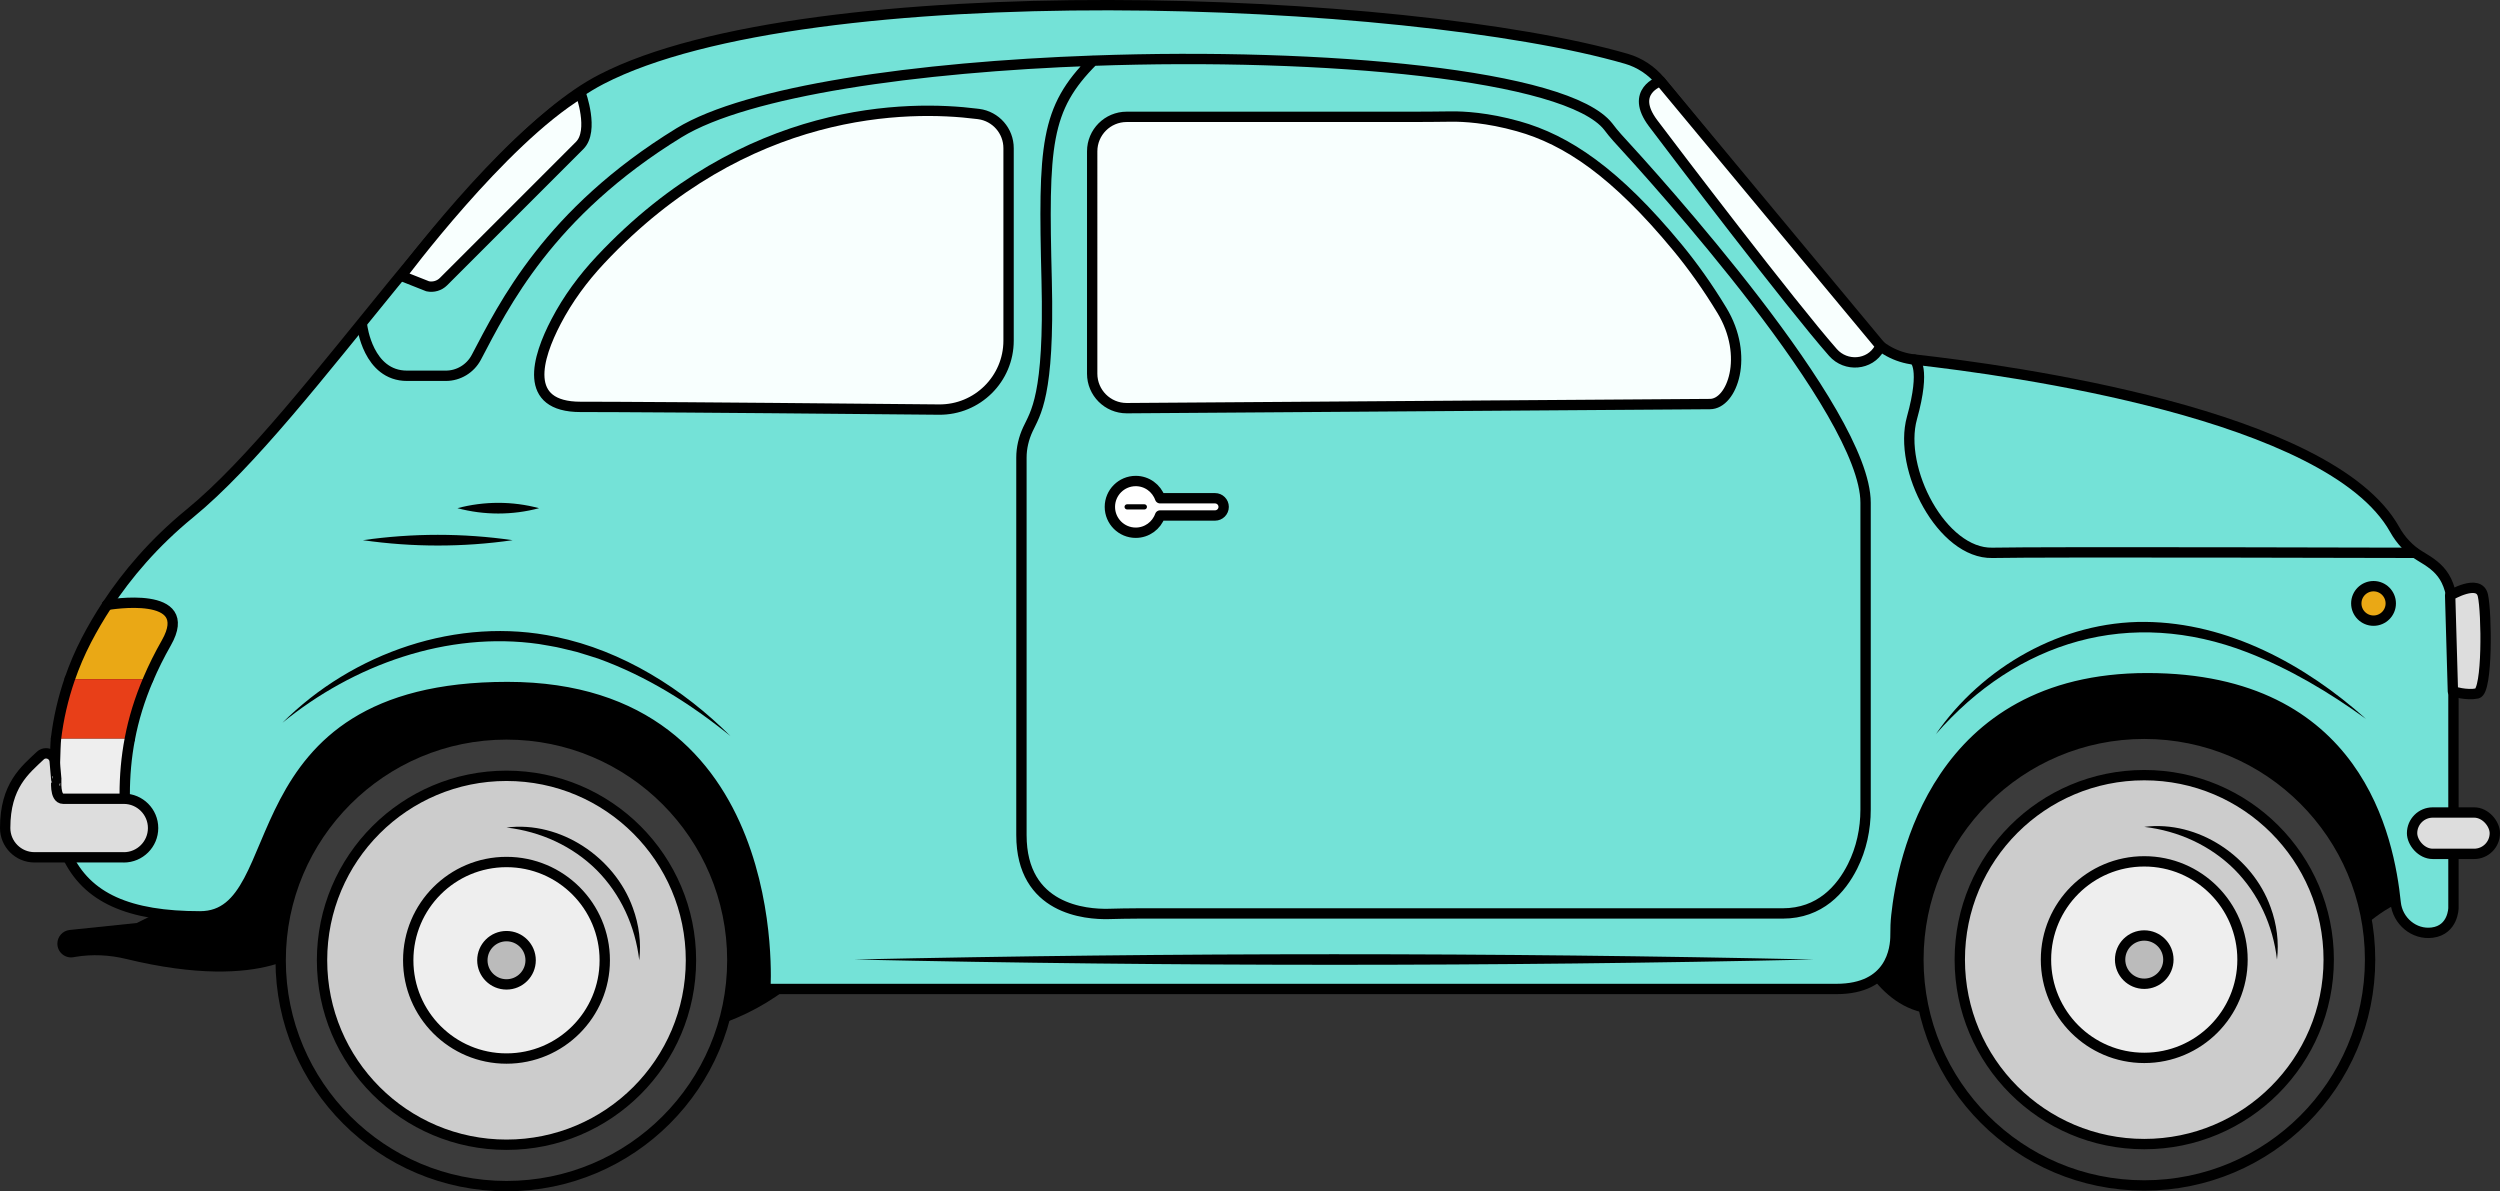 <?xml version="1.0" encoding="UTF-8"?><svg id="Voiture" xmlns="http://www.w3.org/2000/svg" viewBox="0 0 725.08 345.51"><rect x="0" y="0" width="725.08" height="345.51" fill="#333333" stroke="none"/><defs><style>.cls-1,.cls-2{fill:#eee;}.cls-3,.cls-4{fill:#eaa815;}.cls-5{fill:#e83f18;}.cls-6,.cls-7{fill:#ddd;}.cls-8{fill:#f8fffe;}.cls-8,.cls-9,.cls-10,.cls-7,.cls-11,.cls-12,.cls-2,.cls-13,.cls-4,.cls-14,.cls-15{stroke:#000;stroke-linecap:round;stroke-linejoin:round;}.cls-8,.cls-9,.cls-10,.cls-7,.cls-11,.cls-12,.cls-2,.cls-13,.cls-4,.cls-15{stroke-width:3px;}.cls-9{fill:#74e2d7;}.cls-10{fill:#bbb;}.cls-11{fill:#ccc;}.cls-12{fill:#3b3b3b;}.cls-13{fill:#fff;}.cls-14{stroke-width:1.5px;}.cls-14,.cls-15{fill:none;}</style></defs><path d="m89.88,274.38s-12.07,13.76-53.28,3.75c-4.84-1.18-9.88-1.43-14.79-.6-.17.03-.33.06-.49.09-2.44.44-4.68-1.44-4.68-3.93h0c0-2.04,1.54-3.76,3.58-3.97l19.44-2.02,23.22-11.52,31.77-41.92,36.51-16.37,30.55-1.2,19.96,6.79,24.91,13.03,12.31,17.34,13.85,49.15h0c-6.46,5.84-13.96,10.4-22.12,13.44l-19.54,7.28-101.2-29.33Z"/><path d="m538.13,275.1s7.63,20.06,25.45,18.99,107.49-8.88,107.49-8.88c0,0,15.27-22.87,30.3-25.03l-3.16-25.53-16.28-20.97-18.85-14.76-22.57-6.58-22.69-2.47-27.13,4.66-16.44,6.9-17.18,12.14-4.21,14.1-5.06,14.49-7.63,22.07-2.04,10.87Z"/><path class="cls-6" d="m15.85,230.13c0,.11.02.22.03.34h-.02v-.34Z"/><path class="cls-1" d="m15.71,220.79l.14,9.34c-.22-3.12-.27-6.23-.14-9.34Z"/><path class="cls-9" d="m31.07,175.45c5.75-8.74,13.53-17.98,24.04-26.58,35.29-28.86,82.7-106.96,119.29-125.86C234.4-7.99,408-1.37,471.7,17.05c3.86,1.12,7.29,3.39,9.85,6.5l60.43,73.55c3.31,4.03,8.05,6.61,13.23,7.18,27.95,3.11,120.62,15.8,139.31,49.27,1.76,3.15,4.23,5.84,7.32,7.68,5.94,3.54,9.74,6.32,9.74,19.26v82.89s-.08,6.33-6.16,7.11c-5.29.68-10.05-3.39-10.6-8.69-1.92-18.42-10.79-65.1-72.07-65.1s-71.07,53.24-72.74,68.83c-.2,1.87-.27,3.74-.26,5.62.03,4.07-1.28,15.68-17.13,15.68H221.97s5.96-87.57-74.8-87.57-61.77,66.51-89.14,66.51c-20.6,0-32.87-5.29-38.63-17.76l11.67-72.56Z"/><path class="cls-15" d="m15.88,230.47c0-.12-.02-.23-.03-.34"/><line class="cls-15" x1="16.24" y1="214.26" x2="37.66" y2="214.26"/><line class="cls-15" x1="20.22" y1="196.97" x2="42.98" y2="196.97"/><polyline class="cls-15" points="15.71 220.79 15.85 230.13 15.86 230.47"/><path class="cls-7" d="m710.63,172.7s8.37-4.99,9.49,0,1.4,27.77-1.65,28.42c-3.05.66-7.05-.6-7.05-.6l-.8-27.82Z"/><circle class="cls-12" cx="621.9" cy="278.32" r="65.5"/><circle class="cls-11" cx="621.9" cy="278.32" r="53.5"/><path d="m621.9,239.82c15.63-1.98,31.41,8.64,36.65,23.32,1.79,4.88,2.47,10.14,1.85,15.18-1.16-9.9-5.36-19.13-12.34-26.16-7.03-6.98-16.26-11.18-26.16-12.34h0Z"/><circle class="cls-2" cx="621.9" cy="278.32" r="28.5"/><circle class="cls-10" cx="621.9" cy="278.32" r="7"/><circle class="cls-12" cx="146.9" cy="278.51" r="65.5"/><circle class="cls-11" cx="146.9" cy="278.51" r="53.5"/><path d="m146.9,240.01c15.63-1.98,31.41,8.64,36.65,23.32,1.79,4.88,2.47,10.14,1.85,15.18-1.16-9.9-5.36-19.13-12.34-26.16-7.03-6.98-16.26-11.18-26.16-12.34h0Z"/><circle class="cls-2" cx="146.9" cy="278.51" r="28.5"/><circle class="cls-10" cx="146.9" cy="278.51" r="7"/><path class="cls-8" d="m481.55,23.55s-9.06,2.93-2.1,12.19c5.85,7.79,39.97,52.63,52.18,66.5,3.74,4.24,10.68,3.73,13.44-1.21.12-.21.23-.43.34-.66l-63.85-76.83Z"/><path class="cls-15" d="m555.22,104.29s3.43,2.13-.69,16.93,8.73,39.44,23.31,39.12,122.47,0,122.47,0"/><path d="m561.4,213.01c13.52-19.61,36.71-32.84,60.75-32.64,24.06.2,46.52,12.44,64.05,28.13-10.75-7.77-22.12-14.54-34.4-19.3-34-13.15-66.7-3.37-90.4,23.8h0Z"/><path d="m81.9,209.64c20.34-20.34,50.92-31,79.35-24.92,19.31,3.99,36.85,15.04,50.65,28.8-11.65-9.45-24.36-17.42-38.39-22.5-1.54-.47-4.86-1.57-6.35-1.97-1.08-.25-3.23-.77-4.31-1.04-1.39-.39-5.05-.94-6.52-1.22-26.6-3.8-53.85,6.02-74.42,22.84h0Z"/><path class="cls-8" d="m168.4,27.01s4,10.89-.27,15.17l-39.5,39.5c-1.2,1.2-2.94,1.71-4.6,1.35l-7.63-3.02s29-39,52-53Z"/><circle class="cls-4" cx="688.4" cy="175.01" r="5"/><path d="m247.77,278.29c92.4-2.04,185.85-2.05,278.25,0-92.4,2.05-185.85,2.04-278.25,0h0Z"/><path d="m105.25,156.67c14.39-2.06,29.05-2.08,43.43,0-14.39,2.08-29.05,2.06-43.43,0h0Z"/><path d="m132.67,147.39c7.73-2.06,15.95-2.07,23.68,0-7.73,2.07-15.95,2.06-23.68,0h0Z"/><path class="cls-15" d="m105.03,94.5s1.69,14.49,13.03,14.49h11.23c3.71,0,7.11-2.06,8.85-5.34,7.91-14.99,20.89-41.88,58.8-65.14,19.78-12.13,68.97-19.08,120.12-20.91,67.1-2.4,137.57,4.02,149.39,19.13.84,1.08,1.66,2.17,2.59,3.17,11.09,12.03,72.04,79.37,72.04,105.91v88.97c0,5.7-1.21,11.37-3.76,16.46-3.34,6.65-9.44,13.69-20.31,13.69h-187.05c-2.81,0-5.62.07-8.43.14-6.55.16-25.28-1.26-25.28-22.87v-109.48c0-2.82.67-5.6,1.85-8.16,2.2-4.76,6.3-9.56,5.47-43.08-.99-39.47-.47-49.94,13.5-63.9"/><path class="cls-8" d="m326.77,118.38c-5.53,0-10-4.48-10-10V43.89c0-5.52,4.47-10,10-10h83.04c3.74,0,7.47-.05,11.21-.09,3.33-.03,10.29.28,19.31,2.82,14.08,3.95,28.18,13.32,46.24,35.21,4.36,5.29,8.67,11.32,12.83,18.18,8.02,13.22,3,27.18-3.48,27.18l-169.15,1.19Z"/><path class="cls-8" d="m177.6,118.03c23.88.1,68.69.51,94.73.76,11.12.11,20.19-8.88,20.19-20v-55.81c0-5.02-3.71-9.26-8.69-9.91-.2-.03-.4-.05-.6-.07-19.61-2.47-66.92-2.61-109.04,42.31-5.07,5.4-9.49,11.39-12.91,17.95-5.54,10.61-9.76,24.75,7.12,24.75,2.51,0,5.62.01,9.2.02Z"/><path class="cls-3" d="m31.07,175.45c.59-.1,25.95-4.44,17.19,10.97-2.05,3.6-3.79,7.11-5.26,10.56h-.02s-22.76-.01-22.76-.01c1.33-3.86,2.94-7.63,4.83-11.28,1.71-3.29,3.7-6.72,6.01-10.24h.01Z"/><path class="cls-5" d="m42.98,196.97h.02c-2.53,5.9-4.26,11.61-5.34,17.29h-21.42c.71-5.88,2.04-11.67,3.98-17.29h22.76Z"/><path class="cls-1" d="m16.24,214.26h21.42c-1.03,5.39-1.49,10.75-1.49,16.21H15.88c0-.12-.02-.23-.03-.34l-.14-9.34v-.04c.09-2.17.27-4.34.53-6.49Z"/><path class="cls-15" d="m15.71,230.01c.09-2.17.27-13.6.53-15.75.71-5.88,2.04-11.67,3.98-17.29,1.33-3.86,2.94-7.63,4.83-11.28,1.71-3.29,3.7-6.72,6.01-10.24"/><path class="cls-15" d="m31.06,175.45h.01c.59-.1,25.95-4.44,17.19,10.97-2.05,3.6-3.79,7.11-5.26,10.56-2.53,5.89-4.26,11.6-5.34,17.28-1.03,5.39-1.49,10.75-1.49,16.21"/><path class="cls-13" d="m352.4,144.51h-15.94c-1.03-2.91-3.8-5-7.06-5-4.14,0-7.5,3.36-7.5,7.5s3.36,7.5,7.5,7.5c3.26,0,6.03-2.09,7.06-5h15.94c1.38,0,2.5-1.12,2.5-2.5s-1.12-2.5-2.5-2.5Z"/><line class="cls-14" x1="326.9" y1="147.01" x2="331.9" y2="147.01"/><rect class="cls-7" x="699.58" y="235.65" width="24" height="12" rx="6" ry="6"/><path class="cls-7" d="m35.9,248.65H10c-4.69,0-8.5-3.81-8.5-8.5h0c0-12.32,5.77-16.81,10.16-20.97,1.51-1.44,4.02-.48,4.2,1.6l.47,5.32c.07-.08-.61,5.56,1.98,5.56h17.59c4.69,0,8.5,3.81,8.5,8.5h0c0,4.69-3.81,8.5-8.5,8.5Z"/></svg>
